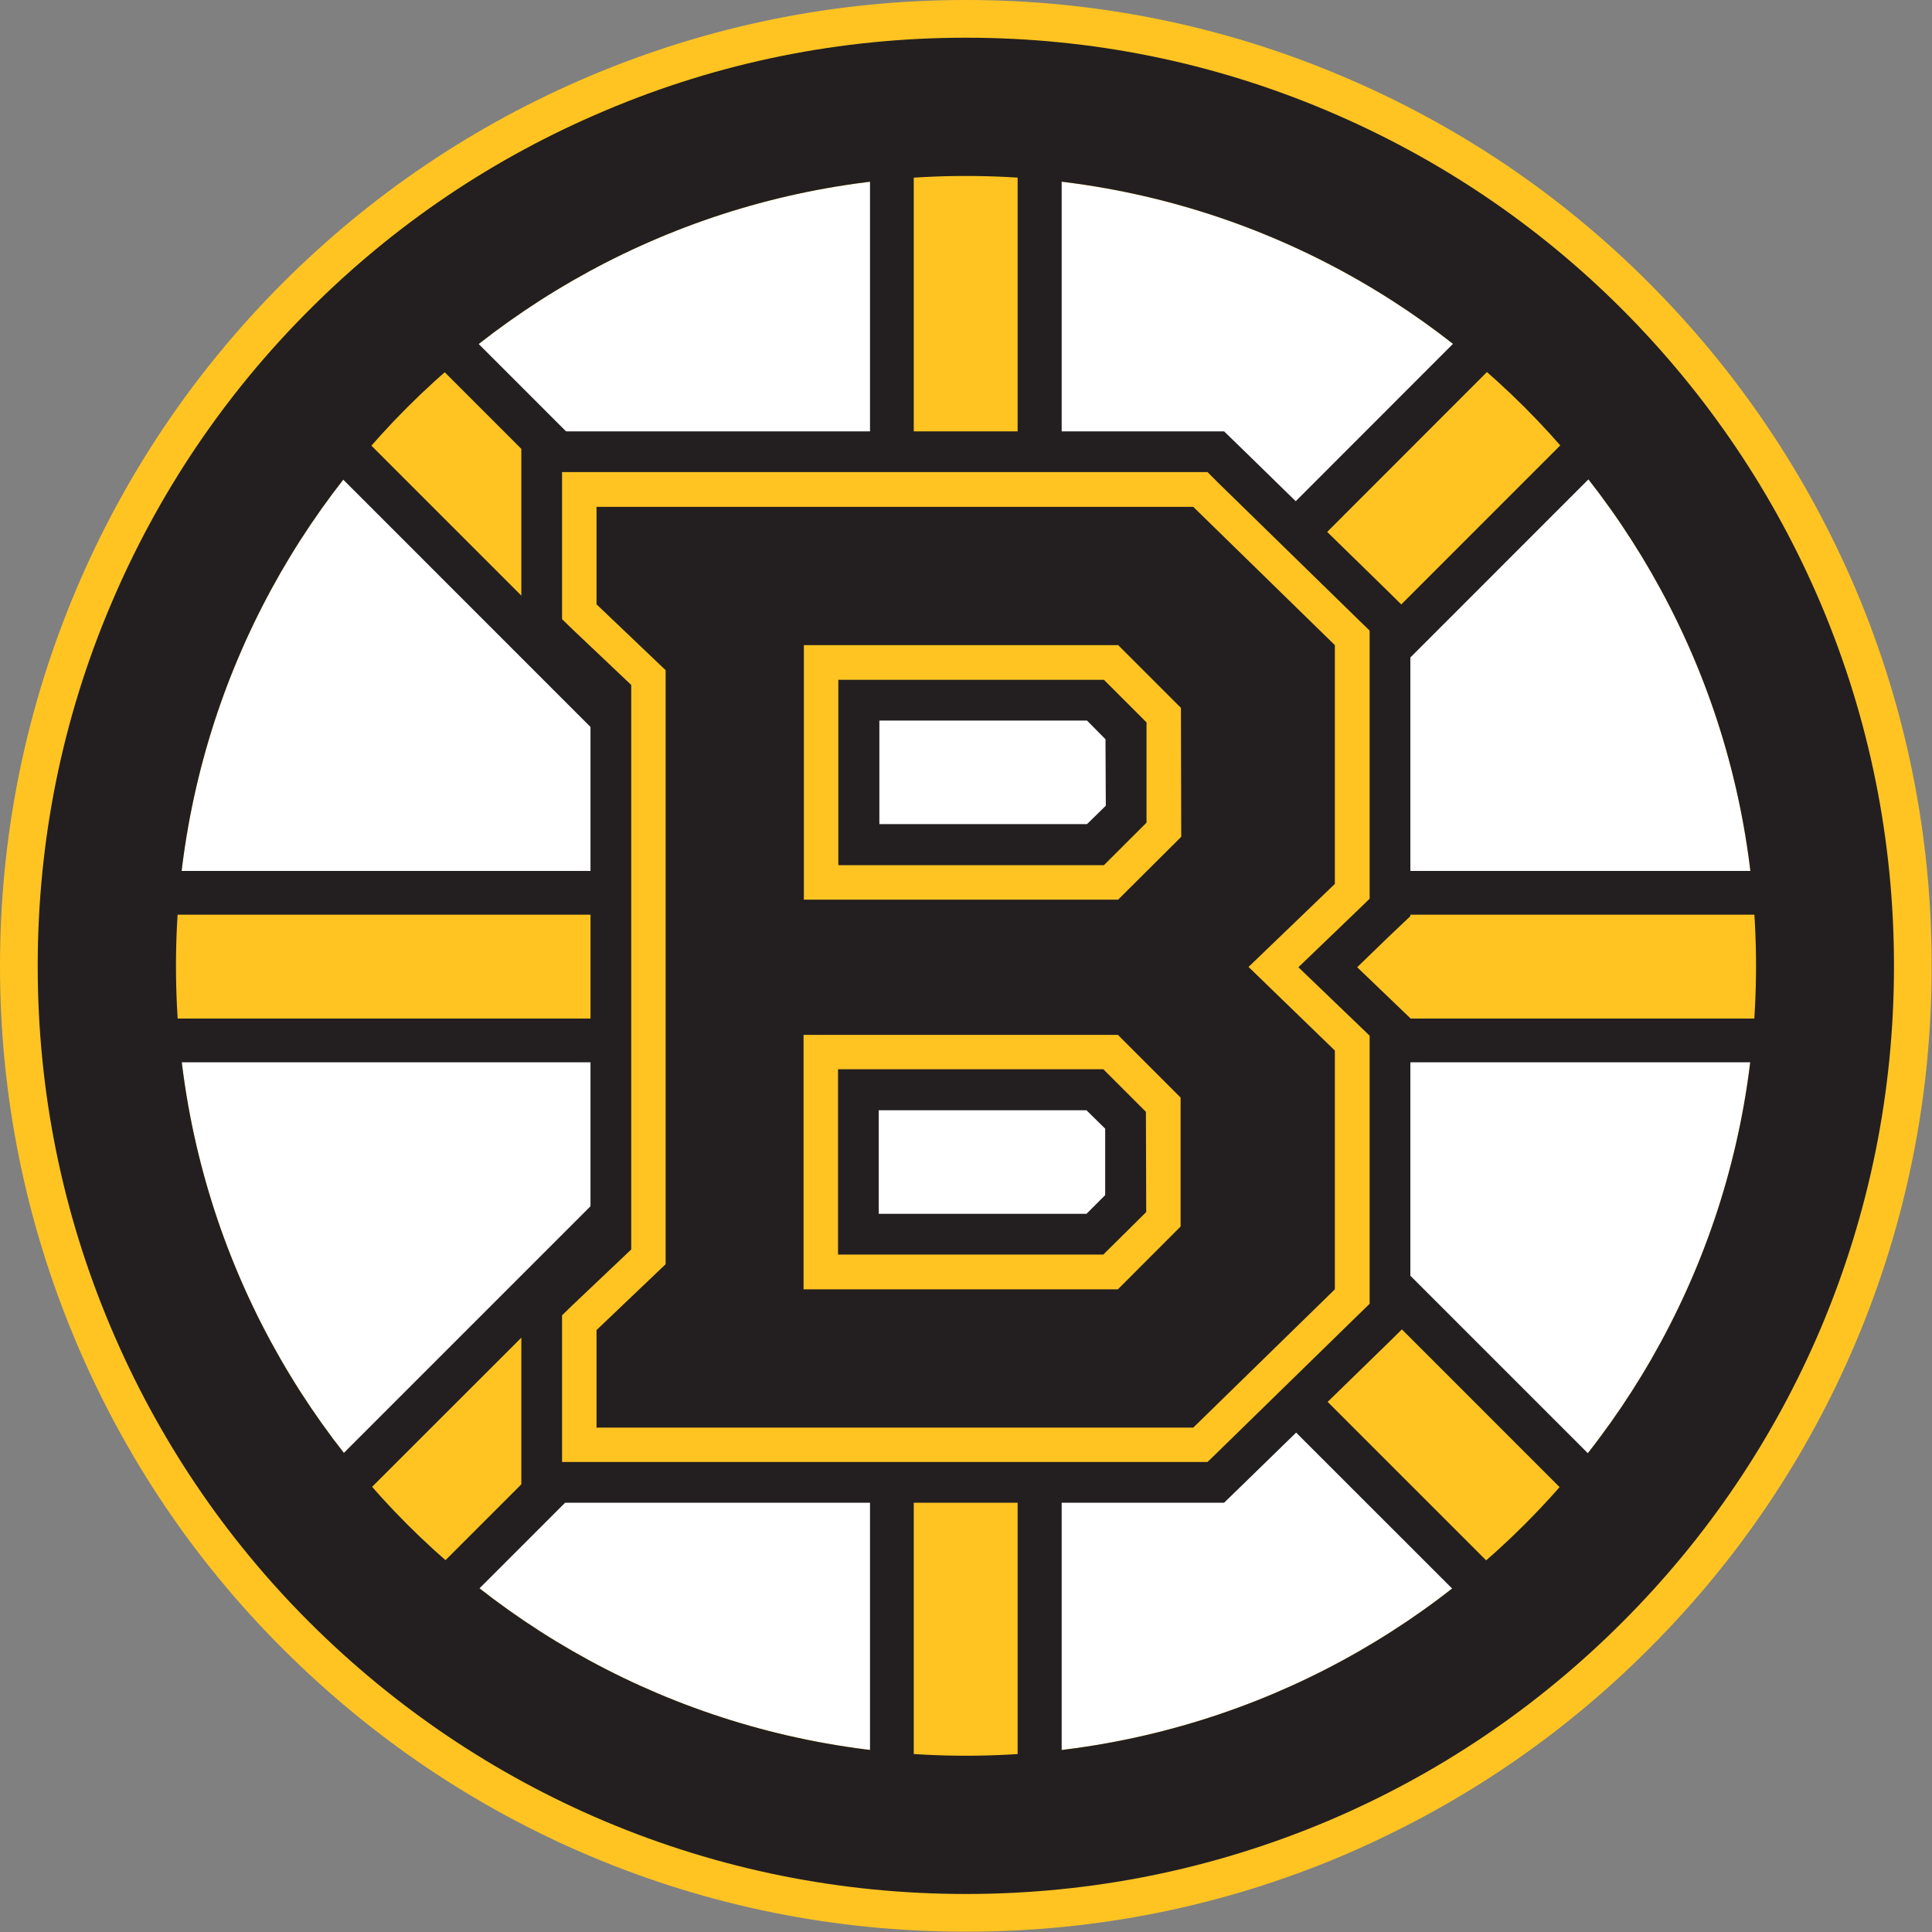 <?xml version="1.0" encoding="UTF-8"?>
<svg xmlns="http://www.w3.org/2000/svg" xmlns:xlink="http://www.w3.org/1999/xlink" width="25pt" height="25pt" viewBox="0 0 25 25" version="1.1">
<rect x="0" y="0" width="25" height="25" fill="#808080" stroke="none"/>
<g id="surface1">
<path style=" stroke:none;fill-rule:nonzero;fill:rgb(100%,100%,100%);fill-opacity:1;" d="M 12.5 23.859 C 9.465 23.859 6.613 22.676 4.465 20.531 C 2.32 18.387 1.137 15.531 1.137 12.5 C 1.137 9.465 2.32 6.613 4.465 4.465 C 6.613 2.32 9.465 1.137 12.5 1.137 C 15.535 1.137 18.387 2.32 20.531 4.465 C 22.676 6.613 23.859 9.465 23.859 12.5 C 23.859 15.531 22.676 18.387 20.531 20.531 C 18.387 22.676 15.531 23.859 12.5 23.859 Z M 12.5 23.859 "/>
<path style=" stroke:none;fill-rule:nonzero;fill:rgb(100%,76.863%,13.333%);fill-opacity:1;" d="M 12.5 2.277 C 18.145 2.277 22.723 6.852 22.723 12.5 C 22.723 18.145 18.145 22.719 12.5 22.719 C 6.852 22.719 2.277 18.145 2.277 12.5 C 2.277 6.852 6.852 2.277 12.5 2.277 M 12.5 0 C 10.812 0 9.176 0.332 7.633 0.984 C 6.145 1.613 4.809 2.512 3.66 3.66 C 2.512 4.809 1.613 6.145 0.984 7.633 C 0.332 9.176 0 10.812 0 12.5 C 0 14.184 0.332 15.82 0.984 17.363 C 1.613 18.852 2.512 20.191 3.66 21.336 C 4.809 22.484 6.145 23.387 7.633 24.016 C 9.176 24.668 10.812 24.996 12.5 24.996 C 14.184 24.996 15.82 24.668 17.363 24.016 C 18.852 23.383 20.191 22.484 21.336 21.336 C 22.484 20.191 23.387 18.852 24.016 17.363 C 24.668 15.82 24.996 14.184 24.996 12.5 C 24.996 10.812 24.668 9.176 24.016 7.633 C 23.383 6.145 22.484 4.809 21.336 3.66 C 20.191 2.512 18.852 1.613 17.363 0.984 C 15.824 0.332 14.184 0 12.5 0 Z M 12.5 0 "/>
<path style=" stroke:none;fill-rule:nonzero;fill:rgb(100%,76.863%,13.333%);fill-opacity:1;" d="M 13.453 8.062 L 11.543 8.062 L 11.543 1.266 L 13.453 1.266 Z M 13.453 8.062 "/>
<path style=" stroke:none;fill-rule:nonzero;fill:rgb(13.725%,12.157%,12.549%);fill-opacity:1;" d="M 13.738 0.98 L 13.738 8.348 L 11.258 8.348 L 11.258 0.98 L 13.738 0.98 M 13.168 1.551 L 11.824 1.551 L 11.824 7.777 L 13.168 7.777 Z M 13.168 1.551 "/>
<path style=" stroke:none;fill-rule:nonzero;fill:rgb(100%,76.863%,13.333%);fill-opacity:1;" d="M 13.453 23.75 L 11.543 23.75 L 11.543 16.969 L 13.453 16.969 Z M 13.453 23.75 "/>
<path style=" stroke:none;fill-rule:nonzero;fill:rgb(13.725%,12.157%,12.549%);fill-opacity:1;" d="M 13.738 16.684 L 13.738 24.035 L 11.258 24.035 L 11.258 16.684 L 13.738 16.684 M 13.168 17.254 L 11.824 17.254 L 11.824 23.465 L 13.168 23.465 Z M 13.168 17.254 "/>
<path style=" stroke:none;fill-rule:nonzero;fill:rgb(100%,76.863%,13.333%);fill-opacity:1;" d="M 19.77 21.133 L 15.094 16.457 L 15.562 15.988 L 15.562 14.223 L 21.121 19.781 Z M 5.223 21.133 L 3.871 19.781 L 9.703 13.949 L 10.113 13.543 L 10.113 16.242 Z M 23.738 13.465 L 14.938 13.465 L 14.664 13.188 L 14.582 13.105 L 10.113 13.105 L 10.113 13.465 L 1.254 13.465 L 1.254 11.551 L 10.117 11.551 L 10.117 11.926 L 14.586 11.926 L 14.672 11.844 L 14.961 11.551 L 23.738 11.551 Z M 10.117 11.48 L 3.871 5.234 L 5.223 3.883 L 10.117 8.777 Z M 15.566 10.789 L 15.566 9.043 L 15.09 8.566 L 19.77 3.883 L 21.121 5.234 Z M 15.566 10.789 "/>
<path style=" stroke:none;fill-rule:nonzero;fill:rgb(13.725%,12.157%,12.549%);fill-opacity:1;" d="M 19.77 3.48 L 21.523 5.234 L 15.488 11.27 L 24.023 11.27 L 24.023 13.746 L 15.488 13.746 L 21.523 19.781 L 19.77 21.535 L 14.691 16.457 L 15.277 15.871 L 15.277 14.203 L 14.465 13.391 L 10.398 13.391 L 10.398 16.359 L 5.223 21.535 L 3.469 19.781 L 9.504 13.746 L 0.969 13.746 L 0.969 11.27 L 9.504 11.27 L 3.469 5.234 L 5.223 3.48 L 10.402 8.66 L 10.402 11.641 L 14.469 11.641 L 15.285 10.828 L 15.281 9.16 L 14.688 8.566 L 19.77 3.48 M 19.77 4.285 L 15.492 8.566 L 15.852 8.926 L 15.852 10.102 L 20.719 5.234 Z M 5.223 4.285 L 4.273 5.234 L 9.832 10.793 L 9.832 8.895 Z M 23.453 11.836 L 15.078 11.836 L 14.871 12.043 L 14.707 12.211 L 9.832 12.211 L 9.832 11.836 L 1.539 11.836 L 1.539 13.18 L 9.828 13.18 L 9.828 12.82 L 14.699 12.82 L 15.059 13.18 L 23.453 13.18 Z M 9.828 14.23 L 4.273 19.781 L 5.223 20.73 L 9.828 16.125 Z M 15.848 14.91 L 15.848 16.105 L 15.496 16.457 L 19.77 20.73 L 20.719 19.781 Z M 15.848 14.91 "/>
<path style=" stroke:none;fill-rule:nonzero;fill:rgb(13.725%,12.157%,12.549%);fill-opacity:1;" d="M 15.641 18.961 L 7.23 18.961 L 7.23 17.004 L 7.383 16.859 L 8.125 16.148 L 8.125 8.883 L 7.383 8.172 L 7.23 8.027 L 7.23 6.07 L 15.641 6.07 L 15.785 6.211 L 17.617 8 L 17.762 8.141 L 17.762 11.645 L 17.613 11.789 L 16.859 12.516 L 17.613 13.242 L 17.762 13.387 L 17.762 16.887 L 17.617 17.031 L 15.785 18.82 Z M 10.883 16.195 L 14.262 16.195 L 14.789 15.668 L 14.789 14.406 L 14.262 13.879 L 10.883 13.879 Z M 10.891 11.152 L 14.266 11.152 L 14.797 10.625 L 14.793 9.363 L 14.266 8.836 L 10.891 8.836 Z M 10.891 11.152 "/>
<path style=" stroke:none;fill-rule:nonzero;fill:rgb(13.725%,12.157%,12.549%);fill-opacity:1;" d="M 15.441 6.559 L 17.273 8.348 L 17.273 11.438 L 16.156 12.512 L 17.273 13.594 L 17.273 16.684 L 15.441 18.473 L 7.719 18.473 L 7.719 17.211 L 8.613 16.359 L 8.613 8.672 L 7.719 7.82 L 7.719 6.559 L 15.441 6.559 M 10.402 11.641 L 14.469 11.641 L 15.285 10.828 L 15.281 9.16 L 14.469 8.348 L 10.402 8.348 L 10.402 11.641 M 10.398 16.684 L 14.465 16.684 L 15.277 15.871 L 15.277 14.203 L 14.465 13.391 L 10.398 13.391 L 10.398 16.684 M 15.84 5.582 L 6.746 5.582 L 6.746 8.238 L 7.047 8.523 L 7.641 9.09 L 7.641 15.941 L 7.047 16.504 L 6.746 16.793 L 6.746 19.445 L 15.84 19.445 L 16.125 19.168 L 17.957 17.383 L 18.25 17.094 L 18.25 13.176 L 17.953 12.891 L 17.562 12.516 L 17.949 12.141 L 18.25 11.855 L 18.25 7.938 L 17.957 7.648 L 16.125 5.859 Z M 11.379 10.664 L 11.379 9.324 L 14.066 9.324 L 14.305 9.566 L 14.309 10.426 L 14.066 10.664 Z M 11.371 15.707 L 11.371 14.367 L 14.059 14.367 L 14.301 14.605 L 14.301 15.465 L 14.059 15.707 Z M 11.371 15.707 "/>
<path style=" stroke:none;fill-rule:nonzero;fill:rgb(13.725%,12.157%,12.549%);fill-opacity:1;" d="M 15.535 18.695 L 7.496 18.695 L 7.496 17.117 L 7.566 17.051 L 8.391 16.262 L 8.391 8.77 L 7.566 7.98 L 7.496 7.914 L 7.496 6.336 L 15.535 6.336 L 15.598 6.398 L 17.43 8.188 L 17.5 8.254 L 17.5 11.531 L 17.43 11.598 L 16.477 12.516 L 17.43 13.43 L 17.5 13.496 L 17.5 16.777 L 17.43 16.844 L 15.598 18.633 Z M 10.621 16.461 L 14.371 16.461 L 15.055 15.777 L 15.051 14.297 L 14.371 13.613 L 10.621 13.613 Z M 10.625 11.418 L 14.379 11.418 L 15.059 10.734 L 15.059 9.254 L 14.375 8.574 L 10.625 8.57 Z M 10.625 11.418 "/>
<path style=" stroke:none;fill-rule:nonzero;fill:rgb(100%,76.863%,13.333%);fill-opacity:1;" d="M 15.441 6.559 L 17.273 8.348 L 17.273 11.438 L 16.156 12.512 L 17.273 13.594 L 17.273 16.684 L 15.441 18.473 L 7.719 18.473 L 7.719 17.211 L 8.613 16.359 L 8.613 8.672 L 7.719 7.82 L 7.719 6.559 L 15.441 6.559 M 10.402 11.641 L 14.469 11.641 L 15.285 10.828 L 15.281 9.16 L 14.469 8.348 L 10.402 8.348 L 10.402 11.641 M 10.398 16.684 L 14.465 16.684 L 15.277 15.871 L 15.277 14.203 L 14.465 13.391 L 10.398 13.391 L 10.398 16.684 M 15.625 6.109 L 7.273 6.109 L 7.273 8.012 L 7.41 8.145 L 8.168 8.863 L 8.168 16.168 L 7.41 16.887 L 7.273 17.02 L 7.273 18.918 L 15.625 18.918 L 15.754 18.793 L 17.586 17.004 L 17.723 16.871 L 17.723 13.402 L 17.586 13.27 L 16.801 12.516 L 17.586 11.762 L 17.723 11.629 L 17.723 8.16 L 17.586 8.027 L 15.754 6.238 Z M 10.848 11.195 L 10.848 8.797 L 14.285 8.797 L 14.836 9.348 L 14.836 10.645 L 14.285 11.195 Z M 10.844 16.234 L 10.844 13.836 L 14.277 13.836 L 14.828 14.387 L 14.832 15.684 L 14.277 16.234 Z M 10.844 16.234 "/>
<path style=" stroke:none;fill-rule:nonzero;fill:rgb(13.725%,12.157%,12.549%);fill-opacity:1;" d="M 12.5 2.277 C 18.145 2.277 22.723 6.852 22.723 12.5 C 22.723 18.145 18.145 22.719 12.5 22.719 C 6.852 22.719 2.277 18.145 2.277 12.5 C 2.277 6.852 6.852 2.277 12.5 2.277 M 12.5 0.488 C 10.879 0.488 9.305 0.805 7.824 1.434 C 6.391 2.039 5.109 2.902 4.004 4.008 C 2.902 5.109 2.039 6.395 1.434 7.824 C 0.805 9.305 0.488 10.879 0.488 12.5 C 0.488 14.121 0.805 15.691 1.434 17.176 C 2.039 18.605 2.902 19.891 4.004 20.992 C 5.109 22.094 6.395 22.961 7.824 23.566 C 9.305 24.191 10.879 24.508 12.5 24.508 C 14.121 24.508 15.691 24.191 17.176 23.566 C 18.605 22.961 19.891 22.094 20.992 20.992 C 22.094 19.891 22.961 18.605 23.566 17.176 C 24.191 15.691 24.508 14.121 24.508 12.5 C 24.508 10.879 24.191 9.305 23.566 7.824 C 22.961 6.395 22.094 5.109 20.992 4.004 C 19.891 2.902 18.605 2.039 17.176 1.434 C 15.691 0.805 14.121 0.488 12.5 0.488 Z M 12.5 0.488 "/>
</g>
</svg>
